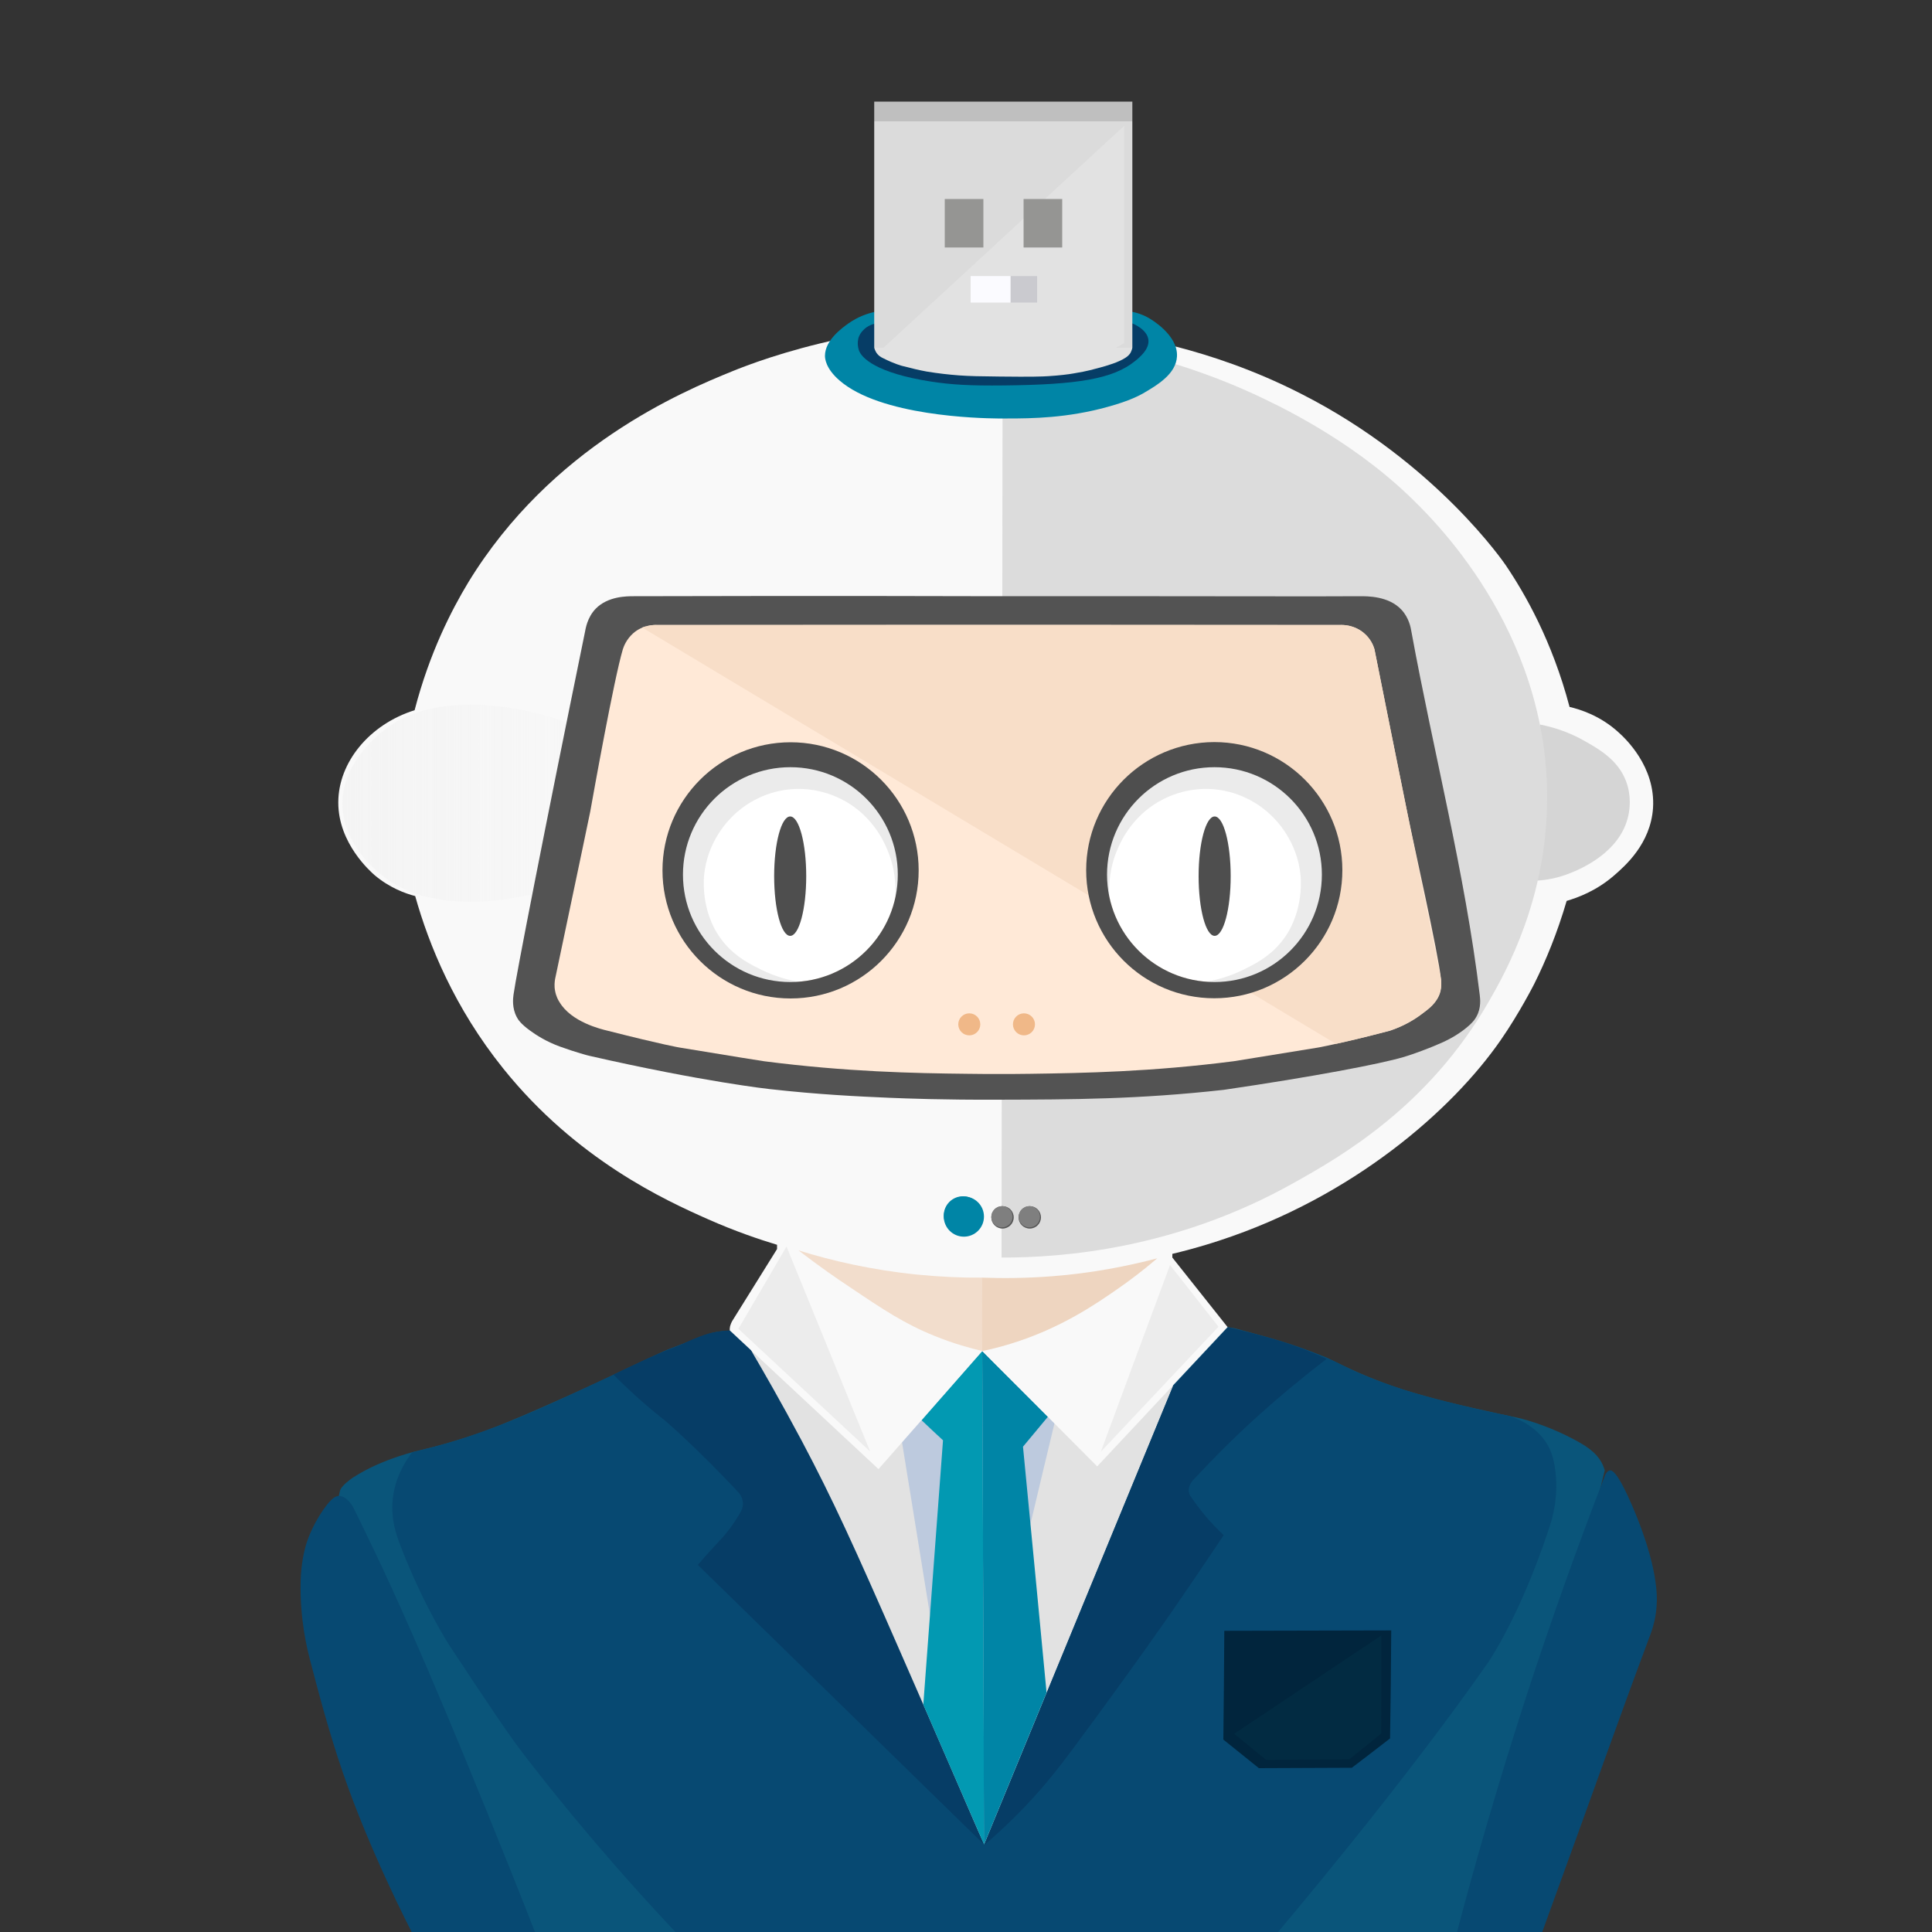 <?xml version="1.0" encoding="utf-8"?>
<!-- Generator: Adobe Illustrator 24.0.1, SVG Export Plug-In . SVG Version: 6.00 Build 0)  -->
<svg version="1.1" id="Layer_1" xmlns="http://www.w3.org/2000/svg" xmlns:xlink="http://www.w3.org/1999/xlink" x="0px" y="0px"
	 viewBox="0 0 1000 1000" style="enable-background:new 0 0 1000 1000;" xml:space="preserve">
<rect x="0" y="0" width="1000" height="1000" fill="#333333" stroke="none"/>
<style type="text/css">
	.st0{display:none;fill:#DCDCDC;}
	.st1{fill:#0A557A;}
	.st2{fill:#074972;}
	.st3{fill:#E2E2E2;}
	.st4{fill:#BDCADE;}
	.st5{fill:#063D66;}
	.st6{fill:#0299B2;}
	.st7{fill:#0085A6;}
	.st8{fill:#01253D;}
	.st9{fill:#022B42;}
	.st10{fill:#F9F9F9;}
	.st11{fill:#ECECEC;}
	.st12{fill:url(#SVGID_1_);}
	.st13{fill:#D5D5D5;}
	.st14{fill:#DCDCDC;}
	.st15{fill:#F2DDCC;}
	.st16{fill:#EED5C0;}
	.st17{fill:#535353;}
	.st18{fill:#FFE9D7;}
	.st19{fill:#F8DEC8;}
	.st20{fill:#FFFFFF;}
	.st21{fill:#EBEBEB;}
	.st22{fill:#4E4E4E;}
	.st23{fill:#F0B888;}
	.st24{fill:#555555;}
	.st25{fill:#7F7F7F;}
	.st26{fill:#DBDBDB;}
	.st27{fill:#959593;}
	.st28{fill:#FBFBFF;}
	.st29{fill:#CACACF;}
	.st30{fill:#BFBFBF;}
</style>
<rect x="-12.4" y="-7.7" class="st0" width="1021.4" height="1021.4"/>
<g>
	<g>
		<g>
			<path class="st1" d="M175.4,774.2c0.2-1.1,0.5-2.2,0.5-2.2c0.1-0.3,0.1-0.5,0.1-0.5c0.7-2.4,5.2-5.7,6.5-6.6
				c0.2-0.1,0.4-0.3,0.5-0.3c15.3-9.9,34.6-14,34.6-14c18.5-4.4,32.8-9.5,42.6-13.5c12.8-5.2,26.2-11.2,40.6-17.7
				c8.7-4,15.2-7,15.2-7c12.9-6,16.7-8,26.4-12.4c6.1-2.8,0.3,0,19.5-7.8c2.4-1,6.1-2.5,11.3-3.1c3.6-0.4,6.5-0.2,7.9-0.1
				c0.3,0,0.6,0.1,0.7,0.1l0,0c0.3,0,98.5-0.8,251-2.2c0.7,0,1.7,0,2.9,0.1c0,0,2.3,0.2,4.5,0.8c29.4,7.9,46.6,15,46.6,15
				c23.5,11.7,36.1,15.6,48.7,19.2c15.8,4.6,38.8,9.4,49.9,11.8c0,0,15,3.1,32.3,12.9c7.8,4.4,11,8.7,12.5,13.1
				c0.2,0.6,0.3,1,0.4,1.3c-20.2,81.5-40.3,163-60.5,244.4c-170.7,0-341.3,0-512,0C210,872.8,175.2,775.3,175.4,774.2z"/>
			<path class="st2" d="M781.3,732.9c4.4,1.5,15.4,5.8,20.7,16.8c1.6,3.4,2.2,6.3,2.8,9.8c2.4,14.8-1.6,27.3-2.8,30.9
				c-15.1,46.1-31.7,70-31.7,70c-44.1,63.3-106.4,136.8-113.5,145.2c-100.6,0-201.3,0-301.9,0c-37.5-39.4-64.9-73-83.4-97
				c-8.7-11.3-18.7-26.4-38.6-56.5c0,0-13.4-20.3-25.7-52.2c-2.5-6.6-4.8-13.9-4-23.2c1-11.6,6.5-20.2,10.1-25
				c2.6-0.6,6.3-1.5,10.6-2.6c12.6-3.3,23.2-7,32.7-10.6c16.7-6.3,29.5-12.3,44.1-19.1c13.5-6.3,27-12.6,40.5-18.9
				c6.3-3,12.9-5,19.3-7.7c2.5-1.1,6.7-2.9,12.6-3.6c3.6-0.4,6.2-0.2,6.8-0.2c6.9,0.4,97.5-0.3,255.7-2c3.1,0.7,7.4,1.7,12.6,3
				c8.6,2.3,22,5.8,37.3,12.3c10.4,4.4,10.6,5.5,22.5,10.3c3.7,1.5,10,3.9,17.9,6.5c9.5,3.1,16.5,4.8,26.8,7.4
				C764.3,729.4,774.1,731.5,781.3,732.9z"/>
			<path class="st3" d="M388.5,698.5c42-1.6,83.9-3.2,125.9-4.9c30.9,7.9,61.8,15.8,92.8,23.7c-32.6,79.1-65.2,158.3-97.8,237.4
				C469.1,869.4,428.8,784,388.5,698.5z"/>
			<path class="st4" d="M466.9,746.6c4.8,29.8,9.7,59.7,14.5,89.5c17.3-15.8,34.7-31.6,52-47.4c4.1-17.3,8.2-34.7,12.4-52
				c-3.1-7.4-6.2-14.7-9.3-22.1c-24.3,3.9-48.6,7.8-72.8,11.7C464.8,733,465.8,739.8,466.9,746.6z"/>
			<path class="st2" d="M215.9,1005.5c-4.9-9.4-24.6-47.8-38.4-87.9c-7.6-22-13.6-45.3-17.1-58.7c-1.4-5.3-5.2-20.7-4.8-40
				c0.1-3.3,0.3-10.2,2.6-18.7c0.3-1.1,2.7-9.5,9.1-18.7c4.6-6.7,6.8-7.2,8.1-7.2c4.3,0,7.3,5.6,7.7,6.4c2.5,5.1,6.4,13.1,11.1,22.9
				c9,19,25.2,53.8,57.7,133.8c6.9,17,16.3,40.3,27.2,68.2C258.1,1005.5,237,1005.5,215.9,1005.5z"/>
			<path class="st2" d="M796.1,1006c5.1-14.2,9.3-25.7,12.1-33.4c15.3-41.9,30.1-84.1,45.8-125.9c0.7-1.9,2.8-7.3,3.4-14.7
				c0.4-4.6,0.2-8.7-0.7-14.4c-0.7-4.7-3-17.6-11.9-38.3c-7.7-17.8-10.5-18.4-11.6-18.2c-1.4,0.2-2.4,2.1-2.9,3.7
				c-13.7,35.4-27.1,72.9-40,112.3c-14.5,44.7-27,87.7-37.7,128.8C767.2,1006,781.7,1006,796.1,1006z"/>
			<path class="st5" d="M317.5,711.5c10.7,10.8,20.1,18.6,26.7,23.8c0,0,15.8,13.4,37.7,36.8c0.9,0.9,2.3,2.8,2.6,5.3
				c0.3,2.6-0.8,4.6-1.5,5.8c-4.4,7.7-9.3,12.9-9.3,12.9c-3,3.2-7.3,7.8-12.5,13.9c49.4,48.3,98.8,96.5,148.2,144.8
				c-10.6-24.4-25.4-58.7-43.5-100c-24-54.9-34.8-78.6-50.9-109c-10.7-20.1-20.1-36.4-26.5-47.3c-3.6-3.3-7.2-6.6-10.7-9.9
				c-1.5,0.1-3.3,0.2-5.3,0.5c-0.3,0-2.8,0.4-5.5,1.1c-6.1,1.7-12.4,4.8-12.4,4.8c-7.2,3.5-5,1.8-19.3,8.1
				C330,705.6,324,708.3,317.5,711.5z"/>
			<path class="st5" d="M635.6,687c0.7,0.2,1.7,0.4,3,0.7c1.7,0.4,5.6,1.3,10.7,2.7c3.6,1,9.3,2.5,14.8,4.2
				c5.6,1.8,13.3,4.5,22.5,8.8c-11.6,8.9-23.9,19-36.5,30.4c-11.9,10.8-22.5,21.5-32,31.7c-0.2,0.2-3.5,3.3-2.7,7
				c0.2,1.1,0.8,2,1.3,2.6c2.1,3.1,4.6,6.4,7.5,9.9c3.2,3.7,6.3,6.9,9.2,9.6c-6,8.9-14.8,22.1-25.7,37.9c0,0-19.6,28.5-51.5,71.5
				c-7.6,10.2-16.8,22.5-31.3,36.8c-6.3,6.2-11.8,11.1-15.6,14.3c32.6-79.1,65.2-158.3,97.8-237.4
				C616.6,707.3,626.1,697.1,635.6,687z"/>
			<path class="st6" d="M509.4,954.8c-0.3-85.2-0.6-170.3-1-255.5c-10.5,11.9-20.9,23.8-31.4,35.8c3.7,3.5,7.4,7,11.1,10.4
				c-3.4,45.6-6.8,91.2-10.2,136.8C488.4,906.5,498.9,930.7,509.4,954.8z"/>
			<path class="st7" d="M508.4,699.3c11.3,11.3,22.7,22.7,34,34c-4.3,5.2-8.6,10.3-12.9,15.5c4.1,42.4,8.2,84.9,12.2,127.3
				c-10.8,26.2-21.6,52.5-32.4,78.7C509.1,869.7,508.7,784.5,508.4,699.3z"/>
		</g>
		<g>
			<path class="st8" d="M719.5,899.8c-6.6,5.1-13.2,10.2-19.8,15.2c-16,0.1-32,0.1-48.1,0.2c-6.1-4.9-12.3-9.9-18.4-14.8
				c0.2-18.8,0.4-37.5,0.5-56.3c28.8-0.1,57.6-0.1,86.4-0.2C720,862.6,719.8,881.2,719.5,899.8z"/>
			<path class="st9" d="M715,846.5c0,16.9-0.1,33.8-0.1,50.8c-5.5,4.4-11,8.9-16.5,13.3c-14.4,0.1-28.8,0.2-43.1,0.3
				c-5.5-4.5-11-9-16.5-13.5C664.1,880.5,689.6,863.5,715,846.5z"/>
		</g>
	</g>
	<g>
		<g>
			<g>
				<path class="st10" d="M508.4,699.3c-17.9,20.4-35.8,40.8-53.7,61.1c-25.7-23.9-51.3-47.9-77-71.8c0-0.6,0-1.4,0.2-2.2
					c0.3-1.1,0.7-1.9,1-2.5c7.8-12.5,15.5-24.9,23.3-37.4c0-0.7,0-1.5,0-2.2c-8.9-2.7-21.5-6.9-35.9-13.3
					c-21.9-9.7-67.9-30.7-105.8-77.9c-25.3-31.5-38.5-64-45.6-89.3c-5-1.3-13.2-4.2-21.1-10.9c-1.9-1.7-18.8-16.4-18.7-37.6
					c0-20.5,15.9-40.3,39.5-47.7c7.7-29.7,19.1-51.8,27.8-66.2c42.9-70.2,110.4-98.6,136.8-109.3c6.6-2.7,26.9-10.6,55.6-16.7
					c35.8-7.6,97.1-15,175,4.3c16,4.2,38.5,11.3,63.6,24.1c70.2,35.6,106,88.8,106,88.8c10,14.8,24,39.2,33,73.3
					c5.5,1.3,15.9,4.5,25.4,13.2c3.2,2.9,19.2,17.6,17.8,39.2c-1.3,18.5-14.5,29.9-20.1,34.8c-9.2,8-18.8,11.5-24.6,13.2
					c-4.9,16.7-10.8,31-16.8,43c0,0-7.6,15-17.3,29c-25,36.1-76.2,81.1-145.6,103.8c-10.9,3.6-19.8,5.8-24.4,6.9c0,0.6,0,1.3,0,1.9
					c9.5,12,19.1,24,28.6,36c-22.5,24-45,48.1-67.5,72.1C548.3,739.2,528.3,719.3,508.4,699.3z"/>
				<path class="st11" d="M382.2,687.8c8.3-14.2,16.6-28.4,24.9-42.6c14.4,35.4,28.9,70.7,43.3,106.1
					C427.7,730.1,404.9,709,382.2,687.8z"/>
				<path class="st11" d="M630.7,686.7c-20.3,21.6-40.6,43.1-60.9,64.7c11.9-32.2,23.8-64.4,35.8-96.6
					C613.9,665.3,622.3,676,630.7,686.7z"/>
			</g>
			
				<linearGradient id="SVGID_1_" gradientUnits="userSpaceOnUse" x1="177.2" y1="586.264" x2="345.1" y2="586.264" gradientTransform="matrix(1 0 0 -1 0 1002)">
				<stop  offset="0" style="stop-color:#F4F4F4"/>
				<stop  offset="1" style="stop-color:#F4F4F4;stop-opacity:0.1"/>
			</linearGradient>
			<path class="st12" d="M345.1,416.1c-0.1,30.6-101.1,71.4-145.6,38.4c-3.8-2.8-22.2-17.3-22.3-38.4c-0.1-22,19.9-37,23.3-39.5
				C245.6,344,345.2,385.6,345.1,416.1z"/>
		</g>
		<g>
			<path class="st13" d="M797.1,375c10,2,17.5,5.4,22.3,8.1c8.4,4.7,18.1,10.2,22.3,21.4c2.9,7.8,1.7,14.9,1.2,17.3
				c-4,19.6-25.4,28.2-30.1,30.1c-6.9,2.8-12.9,3.6-16.9,3.9C796.4,429,796.7,402,797.1,375z"/>
			<path class="st14" d="M518.4,650.9c0.2-145.3,0.3-290.7,0.5-436c29.9-8.8,59.7-17.6,89.6-26.4c10.3,3.2,24.5,8.1,40.6,15.5
				c11.7,5.4,48.8,22.8,79.7,52.2c11.5,11,72.3,68.7,72,157.2c-0.2,51.8-21.1,89.2-30.2,105c-31.2,54.2-76.1,80-101.2,94
				C608.7,646.4,550.3,651,518.4,650.9z"/>
		</g>
	</g>
	<g>
		<path class="st15" d="M413.3,647.2c10.7,8.2,20,14.7,27,19.3c17.1,11.5,27.9,18.7,43.5,25c10.1,4.1,18.8,6.4,24.7,7.8
			c-0.1-12.7-0.1-25.3-0.2-38c-10.4,0.1-21.7-0.4-33.8-1.6C450.9,657.3,430.3,652.5,413.3,647.2z"/>
		<path class="st16" d="M508.2,661.3c11,0.4,23.1,0.3,36.2-0.7c20.9-1.6,39.3-5.3,54.6-9.3c-7.7,6.6-14.6,11.7-19.6,15.2
			c-11.9,8.3-30.2,21-56.2,29c-6.2,1.9-11.3,3.1-14.8,3.8C508.4,686.7,508.3,674,508.2,661.3z"/>
	</g>
	<g>
		<g>
			<path class="st17" d="M765.9,514.9c-7.7-63.4-23.9-125.4-35.4-188.2c-0.3-1.8-1.2-6.9-5.1-11.1c-6.7-7.2-17.8-7-21.7-7
				c-17.5,0.2-88.7-0.1-186.7,0c-99-0.3-171.4,0-189,0c-3.6,0-13.3,0-19.6,6.4c-4.5,4.6-5.3,10.5-5.7,12.5
				c-21,102.7-35.7,178.1-36.9,187.3c-0.3,2.1-0.8,6.9,1.6,11.5c0.7,1.4,2.1,3.6,6.9,7.1c3.3,2.4,8.4,5.7,15.5,8.3
				c8.3,3,14.7,4.7,15.3,4.8c59.1,13.5,93.2,17.2,93.2,17.2c25.9,2.9,45.7,3.8,61.7,4.5c9.6,0.4,28.5,1.1,55.8,1
				c40-0.1,73.5-0.2,117.6-5.1c46.5-6.8,80.9-13.4,92.8-16.9c6.2-1.8,13.9-4.9,15.6-5.6c6.2-2.5,10.8-4.8,15.5-8.3
				c4.8-3.6,6.2-5.8,6.9-7.1C766.8,521.6,766.1,516.8,765.9,514.9z"/>
			<path class="st18" d="M745.9,507c-1.5-14-14.2-70-17.6-86.9c-5.7-28-11.3-56.1-16.9-84.1c-0.5-1.7-1.8-5.2-5.2-8.1
				c-5.2-4.6-11.3-4.5-12.7-4.4c-53.8,0-107.6-0.1-161.4-0.1l0,0c-5.1,0-10.1,0-15.2,0c-5.1,0-10.1,0-15.2,0l0,0
				c-53.8,0-107.6,0.1-161.4,0.1c-1.4-0.1-7.6-0.2-12.7,4.4c-3.3,3-4.7,6.5-5.2,8.1c-4.6,15.3-15.4,75.7-16.9,84.1l0,0
				c-0.1,0.5-4.3,20.8-18.2,86.7c-0.2,1.3-0.5,3.5,0,6c0.5,2.9,1.7,5,2.3,5.9c6.1,10.3,21.5,14,24.9,14.8l0,0
				c28.7,7.3,37.2,8.7,37.2,8.7c28.6,4.7,42.9,7,43.8,7.1c42.8,5.5,77.5,6.2,105.2,6.5c5.9,0.1,11.4,0.1,16.3,0.1
				c4.9,0,10.4,0,16.3-0.1c27.7-0.4,62.4-1,105.2-6.5c0.9-0.1,15.2-2.5,43.8-7.1c0,0,8.5-1.4,37.2-8.7l0,0
				c7.2-2.5,12.5-5.7,15.7-8.1c4.4-3.2,8.7-6.4,10.3-11.9C746.2,510.6,746,508.1,745.9,507z"/>
			<path class="st19" d="M332.4,324.8c119.7,71.8,239.4,143.7,359.1,215.5c8.7-1.9,16-3.7,21.6-5.2c5.1-1.3,8-2.1,11.8-3.8
				c5.6-2.5,9.2-5.2,12.2-7.4c3.9-2.9,5.1-4.5,6-5.8c2.2-3.4,2.7-6.5,2.8-7.1c0.2-1.7,0.1-3.1,0-4c-5.9-29-11.8-58-17.6-86.9
				c-5.7-28-11.3-56.1-16.9-84.1c-0.3-1-0.8-2.3-1.6-3.7c-1.4-2.4-2.9-3.8-3.6-4.4c-0.6-0.6-2.9-2.5-6.5-3.6
				c-2.5-0.8-4.6-0.8-5.4-0.8c-5,0-152.9,0-355.2,0c-0.3,0-0.8,0-1.4,0.1c-1.4,0.1-2.5,0.4-3.1,0.6
				C334,324.2,333.2,324.5,332.4,324.8z"/>
		</g>
		<g>
			<circle class="st20" cx="409.1" cy="452.7" r="55.6"/>
			<path class="st21" d="M413,508.1c-4.7-0.8-11.5-2.5-19-6.2c-5.3-2.6-12.7-6.2-19-13.6c-12.1-14.2-10.8-32.1-10.6-34.8
				c1.6-18.1,12.7-29.1,15.8-32c3.5-3.3,13.7-11.7,29.2-13c12-1,21.4,2.8,25.8,5c15.5,7.7,21.8,21.1,23.6,25.2
				c4.8,10.6,4.9,20.3,4.6,25.5c1.3,0.2,2.5,0.3,3.8,0.5c0.4-7.9,0.8-15.7,1.2-23.6c-4.7-9.7-9.5-19.5-14.2-29.2
				c-9.7-5.8-19.5-11.6-29.2-17.4c-10.7-0.5-21.3-0.9-32-1.4c-6.9,3.4-13.7,6.8-20.6,10.2c-6.3,7.9-12.5,15.9-18.8,23.8
				c-1.5,8.3-3.1,16.5-4.6,24.8c1.8,8.2,3.6,16.4,5.4,24.6c5.3,7.4,10.7,14.8,16,22.2c5.3,2.8,10.7,5.6,16,8.4
				c5.9,1.4,11.9,2.8,17.8,4.2C407.2,510.3,410.1,509.2,413,508.1z"/>
			<ellipse class="st22" cx="409" cy="453.5" rx="8.3" ry="30.9"/>
			<path class="st22" d="M409.2,384.2c-36.6,0-66.3,29.7-66.3,66.3s29.7,66.3,66.3,66.3s66.3-29.7,66.3-66.3
				S445.8,384.2,409.2,384.2z M409.1,508.3c-30.7,0-55.6-24.9-55.6-55.6s24.9-55.6,55.6-55.6s55.6,24.9,55.6,55.6
				S439.8,508.3,409.1,508.3z"/>
		</g>
		<g>
			<circle class="st20" cx="628.6" cy="452.7" r="55.6"/>
			<path class="st21" d="M624.6,508.1c4.7-0.8,11.5-2.5,19-6.2c5.3-2.6,12.7-6.2,19-13.6c12.1-14.2,10.8-32.1,10.6-34.8
				c-1.6-18.1-12.7-29.1-15.8-32c-3.5-3.3-13.7-11.7-29.2-13c-12-1-21.4,2.8-25.8,5c-15.5,7.7-21.8,21.1-23.6,25.2
				c-4.8,10.6-4.9,20.3-4.6,25.5c-1.3,0.2-2.5,0.3-3.8,0.5c-0.4-7.9-0.8-15.7-1.2-23.6c4.7-9.7,9.5-19.5,14.2-29.2
				c9.7-5.8,19.5-11.6,29.2-17.4c10.7-0.5,21.3-0.9,32-1.4c6.9,3.4,13.7,6.8,20.6,10.2c6.3,7.9,12.5,15.9,18.8,23.8
				c1.5,8.3,3.1,16.5,4.6,24.8c-1.8,8.2-3.6,16.4-5.4,24.6c-5.3,7.4-10.7,14.8-16,22.2c-5.3,2.8-10.7,5.6-16,8.4
				c-5.9,1.4-11.9,2.8-17.8,4.2C630.5,510.3,627.5,509.2,624.6,508.1z"/>
			<ellipse class="st22" cx="628.7" cy="453.5" rx="8.3" ry="30.9"/>
			<path class="st22" d="M562.2,450.4c0,36.6,29.7,66.3,66.3,66.3s66.3-29.7,66.3-66.3s-29.7-66.3-66.3-66.3
				C591.8,384.2,562.2,413.9,562.2,450.4z M573,452.7c0-30.7,24.9-55.6,55.6-55.6c30.7,0,55.6,24.9,55.6,55.6s-24.9,55.6-55.6,55.6
				C597.9,508.3,573,483.4,573,452.7z"/>
		</g>
		<circle class="st23" cx="501.7" cy="530.2" r="5.7"/>
		<circle class="st23" cx="530" cy="530.2" r="5.7"/>
	</g>
	<g>
		<g>
			<circle class="st7" cx="498.9" cy="629.7" r="10.4"/>
			<circle class="st7" cx="498.4" cy="629.1" r="9.9"/>
		</g>
		<g>
			<g>
				<g>
					<circle class="st24" cx="518.9" cy="630.1" r="5.8"/>
				</g>
				<g>
					<circle class="st25" cx="518.6" cy="629.8" r="5.5"/>
				</g>
			</g>
		</g>
		<g>
			<g>
				<g>
					<circle class="st24" cx="533" cy="630.1" r="5.8"/>
				</g>
				<g>
					<circle class="st25" cx="532.8" cy="629.8" r="5.5"/>
				</g>
			</g>
		</g>
	</g>
	<g>
		<g>
			<path class="st7" d="M452.5,161.5c-3.2,0.7-8.3,2.3-13.5,6c-3.2,2.3-12,8.6-12,16.7c0,1.1,0.2,6.4,7.5,12.7
				c21.1,18.4,72,19.6,81.8,19.7c2.6,0,4.5,0,5.2,0c12.6,0,30.9-0.2,51.8-6c11.8-3.2,16.9-6.2,18.4-7c7.3-4.3,17-10,17.5-19.1
				c0.6-11.1-13.4-19.2-14.6-19.9c-3.3-1.9-6.4-2.8-8.6-3.2C541.5,161.5,497,161.5,452.5,161.5z"/>
			<path class="st5" d="M452.1,167.7c-0.9,0.3-2.3,0.8-3.7,1.8c-0.8,0.6-3,2.3-4,5.2c0,0-1,2.9,0.1,6.4c1.2,4.1,9,12,37.4,16.4
				c10.4,1.6,19.9,2.2,37.9,2c37.8-0.4,56.3-3.3,67.8-12.7c2.6-2.1,7.4-6.2,6.8-11c-0.7-5.2-7.3-8-8.5-8.5
				C541.2,167.5,496.6,167.6,452.1,167.7z"/>
		</g>
		<g>
			<rect x="452.5" y="62.8" class="st26" width="133.6" height="117.2"/>
			<path class="st3" d="M452.5,180c0.1,0.5,0.4,1.3,0.9,2.2c1.1,1.9,2.8,2.8,3.7,3.2c5.9,3,9.9,4,9.9,4c5.5,1.4,8.3,2.1,12.6,2.9
				c6.1,1,11.5,1.6,16.8,2c5.7,0.4,10.9,0.5,21.1,0.6c16.8,0.2,21.9,0,25.1-0.2c6.2-0.4,10.1-0.9,13-1.4c1.8-0.3,3.5-0.6,5-0.9
				c2.1-0.4,4.5-1,8.2-2c4.2-1.1,10.2-2.9,13.7-5.2c0.9-0.6,2.2-1.5,2.9-3.1c0.4-0.8,0.6-1.6,0.7-2.1C541.6,180,497,180,452.5,180z"
				/>
			<path class="st3" d="M581.9,177.5c0-37.5,0-74.9,0-112.4c-41.6,38.3-83.1,76.6-124.7,115c3.4,1.4,8.2,3.1,14,4.8
				c13,3.6,23.2,4.2,33.9,4.7c13.5,0.7,23.3,0,33.4-0.6c20.3-1.4,27.8-3.7,33.6-6.3C576.4,180.8,579.7,178.9,581.9,177.5z"/>
			<rect x="489" y="103" class="st27" width="20" height="25.1"/>
			<rect x="529.8" y="103" class="st27" width="20" height="25.1"/>
			<rect x="502.4" y="142.9" class="st28" width="20.7" height="13.7"/>
			<rect x="523.1" y="142.9" class="st29" width="13.7" height="13.7"/>
			<rect x="452.5" y="52.6" class="st30" width="133.6" height="10.2"/>
		</g>
	</g>
</g>
</svg>

